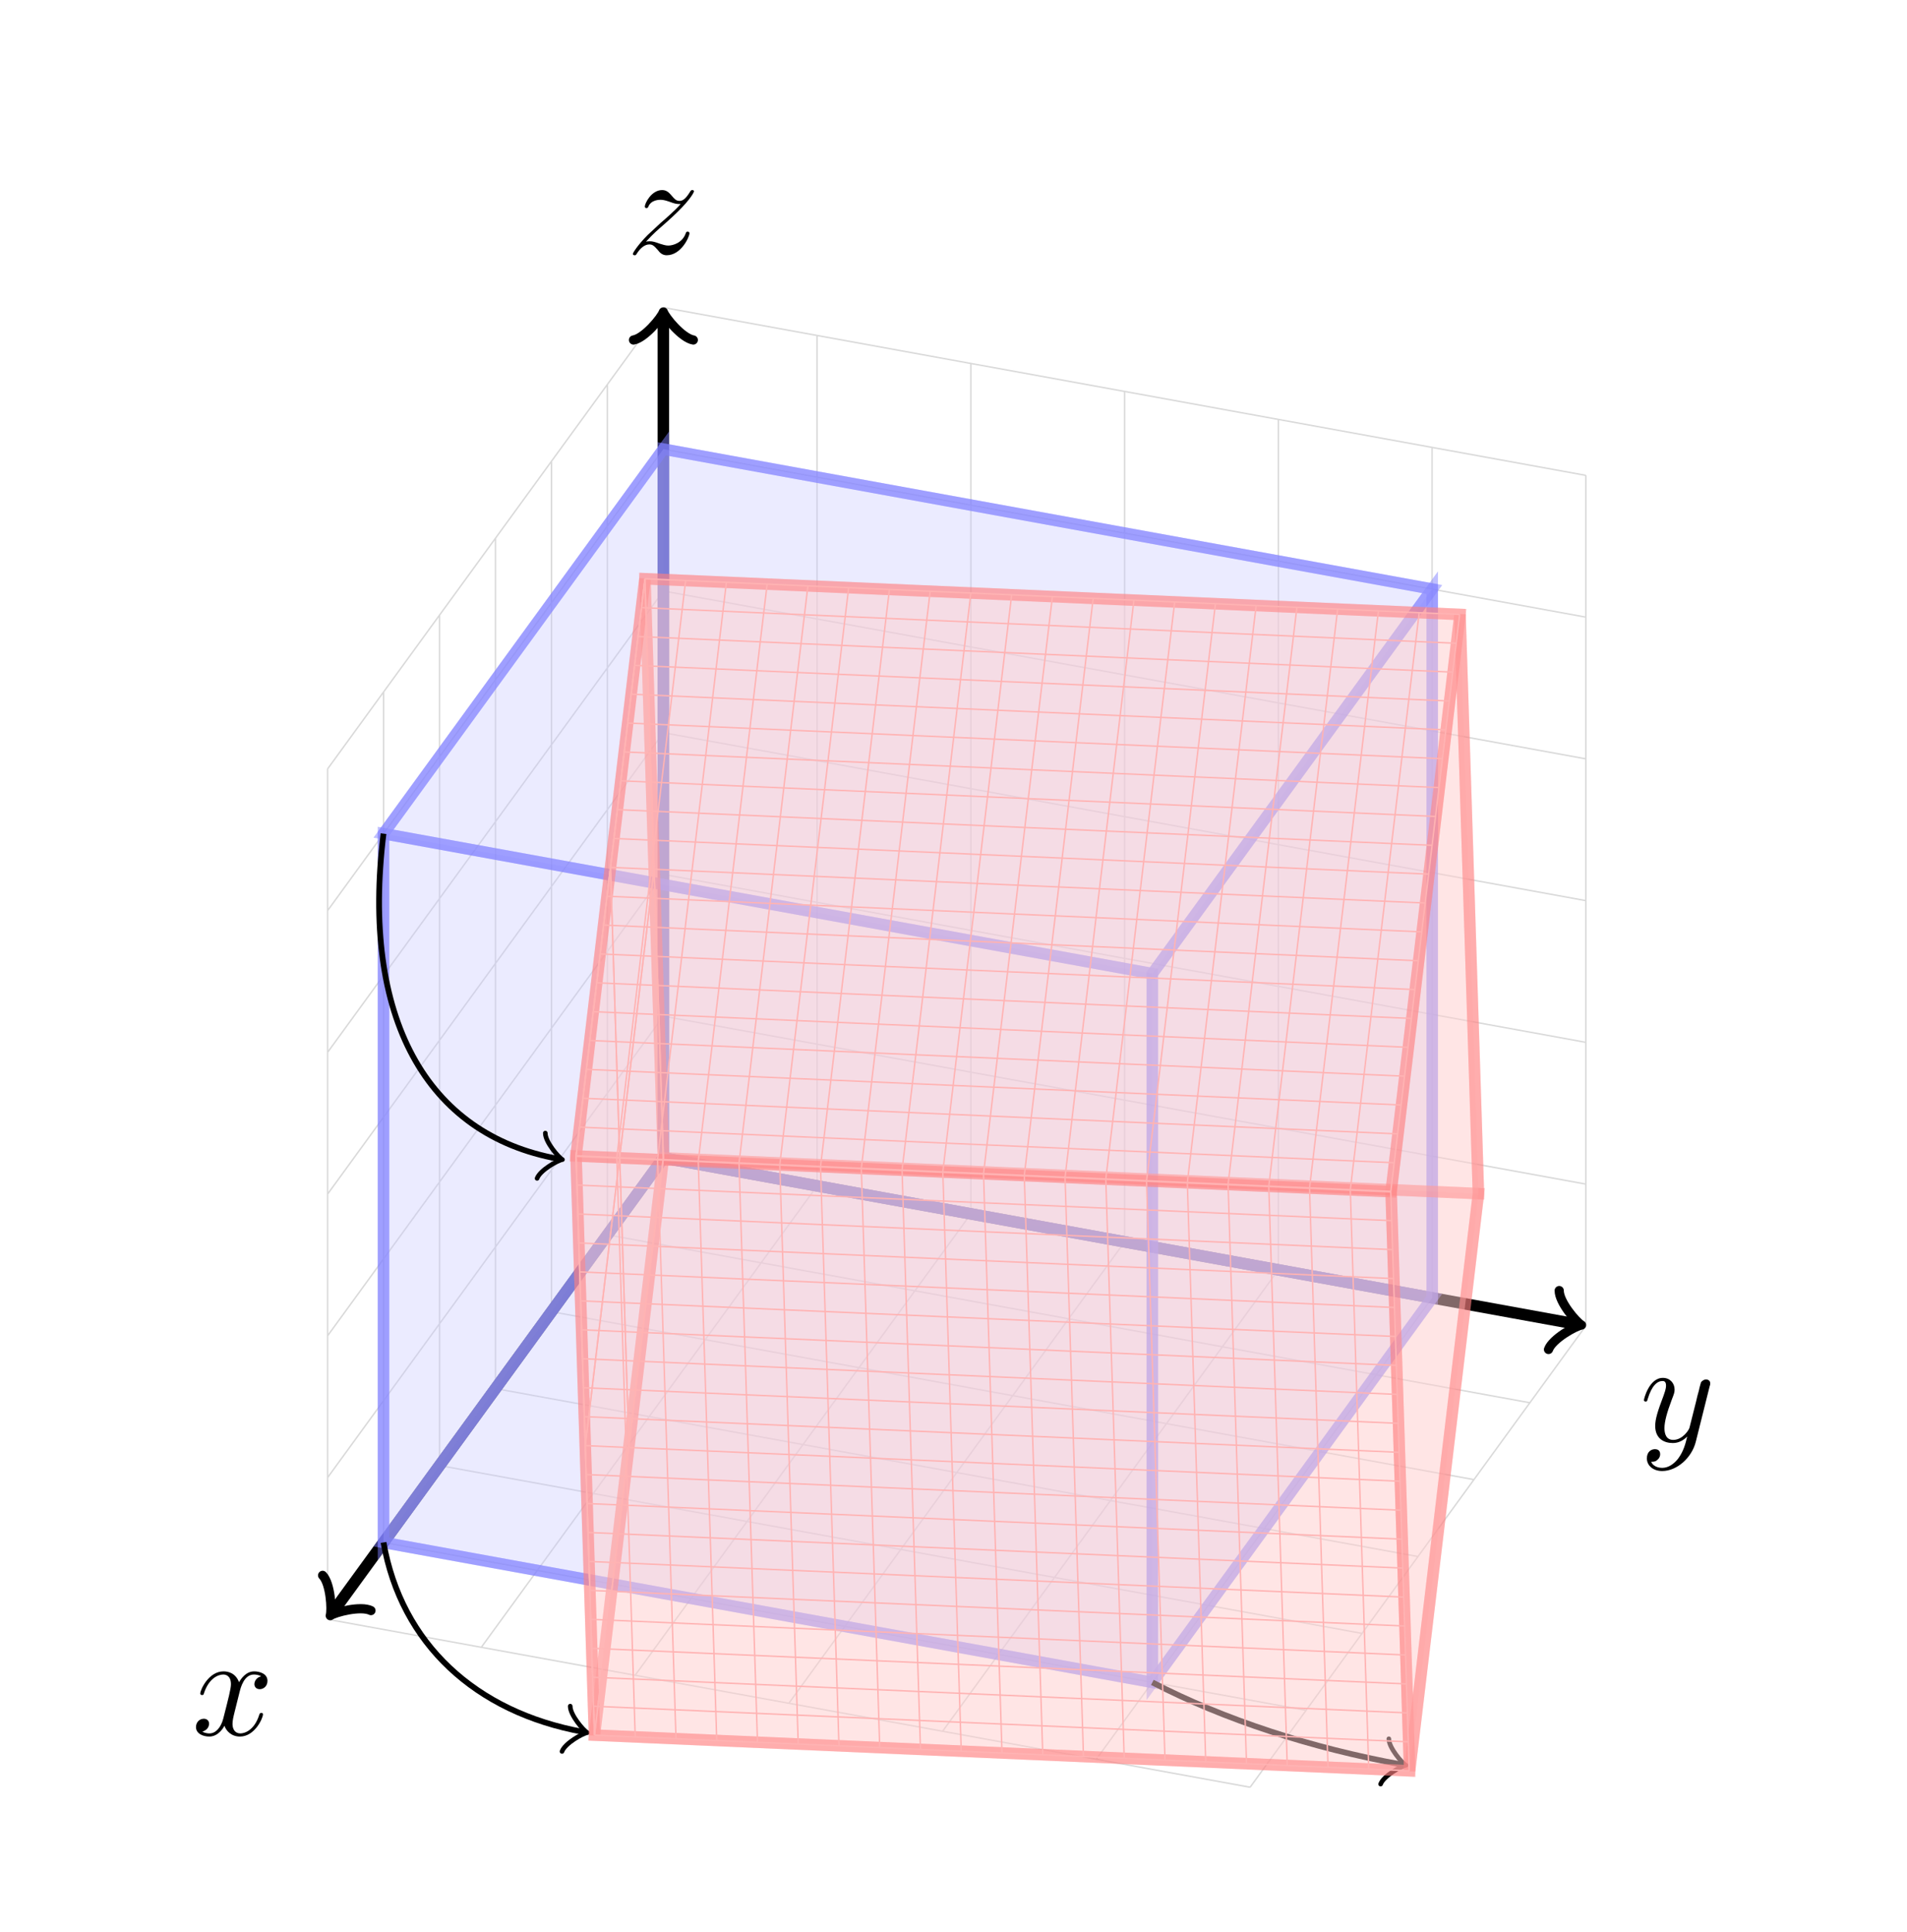 <?xml version="1.0" encoding="UTF-8"?>
<svg xmlns="http://www.w3.org/2000/svg" xmlns:xlink="http://www.w3.org/1999/xlink" width="132.137" height="133.812" viewBox="0 0 132.137 133.812">
<defs>
<g>
<g id="glyph-0-0">
<path d="M 3.328 -3.016 C 3.391 -3.266 3.625 -4.188 4.312 -4.188 C 4.359 -4.188 4.609 -4.188 4.812 -4.062 C 4.531 -4 4.344 -3.766 4.344 -3.516 C 4.344 -3.359 4.453 -3.172 4.719 -3.172 C 4.938 -3.172 5.25 -3.344 5.25 -3.75 C 5.25 -4.266 4.672 -4.406 4.328 -4.406 C 3.75 -4.406 3.406 -3.875 3.281 -3.656 C 3.031 -4.312 2.5 -4.406 2.203 -4.406 C 1.172 -4.406 0.594 -3.125 0.594 -2.875 C 0.594 -2.766 0.703 -2.766 0.719 -2.766 C 0.797 -2.766 0.828 -2.797 0.844 -2.875 C 1.188 -3.938 1.844 -4.188 2.188 -4.188 C 2.375 -4.188 2.719 -4.094 2.719 -3.516 C 2.719 -3.203 2.547 -2.547 2.188 -1.141 C 2.031 -0.531 1.672 -0.109 1.234 -0.109 C 1.172 -0.109 0.953 -0.109 0.734 -0.234 C 0.984 -0.297 1.203 -0.5 1.203 -0.781 C 1.203 -1.047 0.984 -1.125 0.844 -1.125 C 0.531 -1.125 0.297 -0.875 0.297 -0.547 C 0.297 -0.094 0.781 0.109 1.219 0.109 C 1.891 0.109 2.25 -0.594 2.266 -0.641 C 2.391 -0.281 2.75 0.109 3.344 0.109 C 4.375 0.109 4.938 -1.172 4.938 -1.422 C 4.938 -1.531 4.859 -1.531 4.828 -1.531 C 4.734 -1.531 4.719 -1.484 4.688 -1.422 C 4.359 -0.344 3.688 -0.109 3.375 -0.109 C 2.984 -0.109 2.828 -0.422 2.828 -0.766 C 2.828 -0.984 2.875 -1.203 2.984 -1.641 Z M 3.328 -3.016 "/>
</g>
<g id="glyph-0-1">
<path d="M 4.844 -3.797 C 4.891 -3.938 4.891 -3.953 4.891 -4.031 C 4.891 -4.203 4.75 -4.297 4.594 -4.297 C 4.5 -4.297 4.344 -4.234 4.25 -4.094 C 4.234 -4.031 4.141 -3.734 4.109 -3.547 C 4.031 -3.297 3.969 -3.016 3.906 -2.75 L 3.453 -0.953 C 3.422 -0.812 2.984 -0.109 2.328 -0.109 C 1.828 -0.109 1.719 -0.547 1.719 -0.922 C 1.719 -1.375 1.891 -2 2.219 -2.875 C 2.375 -3.281 2.422 -3.391 2.422 -3.594 C 2.422 -4.031 2.109 -4.406 1.609 -4.406 C 0.656 -4.406 0.297 -2.953 0.297 -2.875 C 0.297 -2.766 0.391 -2.766 0.406 -2.766 C 0.516 -2.766 0.516 -2.797 0.562 -2.953 C 0.844 -3.891 1.234 -4.188 1.578 -4.188 C 1.656 -4.188 1.828 -4.188 1.828 -3.875 C 1.828 -3.625 1.719 -3.359 1.656 -3.172 C 1.25 -2.109 1.078 -1.547 1.078 -1.078 C 1.078 -0.188 1.703 0.109 2.297 0.109 C 2.688 0.109 3.016 -0.062 3.297 -0.344 C 3.172 0.172 3.047 0.672 2.656 1.203 C 2.391 1.531 2.016 1.828 1.562 1.828 C 1.422 1.828 0.969 1.797 0.797 1.406 C 0.953 1.406 1.094 1.406 1.219 1.281 C 1.328 1.203 1.422 1.062 1.422 0.875 C 1.422 0.562 1.156 0.531 1.062 0.531 C 0.828 0.531 0.5 0.688 0.5 1.172 C 0.5 1.672 0.938 2.047 1.562 2.047 C 2.578 2.047 3.609 1.141 3.891 0.016 Z M 4.844 -3.797 "/>
</g>
<g id="glyph-0-2">
<path d="M 1.328 -0.828 C 1.859 -1.406 2.156 -1.656 2.516 -1.969 C 2.516 -1.969 3.125 -2.5 3.484 -2.859 C 4.438 -3.781 4.656 -4.266 4.656 -4.312 C 4.656 -4.406 4.562 -4.406 4.547 -4.406 C 4.469 -4.406 4.453 -4.391 4.391 -4.297 C 4.094 -3.812 3.891 -3.656 3.656 -3.656 C 3.406 -3.656 3.297 -3.812 3.141 -3.984 C 2.953 -4.203 2.781 -4.406 2.453 -4.406 C 1.703 -4.406 1.25 -3.484 1.25 -3.266 C 1.25 -3.219 1.281 -3.156 1.359 -3.156 C 1.453 -3.156 1.469 -3.203 1.5 -3.266 C 1.688 -3.734 2.266 -3.734 2.344 -3.734 C 2.547 -3.734 2.734 -3.672 2.969 -3.594 C 3.375 -3.438 3.484 -3.438 3.734 -3.438 C 3.375 -3.016 2.547 -2.297 2.359 -2.141 L 1.453 -1.297 C 0.781 -0.625 0.422 -0.062 0.422 0.016 C 0.422 0.109 0.531 0.109 0.547 0.109 C 0.625 0.109 0.641 0.094 0.703 -0.016 C 0.938 -0.375 1.234 -0.641 1.562 -0.641 C 1.781 -0.641 1.891 -0.547 2.141 -0.266 C 2.297 -0.047 2.484 0.109 2.766 0.109 C 3.766 0.109 4.344 -1.156 4.344 -1.422 C 4.344 -1.469 4.297 -1.531 4.219 -1.531 C 4.125 -1.531 4.109 -1.469 4.078 -1.391 C 3.844 -0.75 3.203 -0.562 2.875 -0.562 C 2.688 -0.562 2.5 -0.625 2.297 -0.688 C 1.953 -0.812 1.797 -0.859 1.594 -0.859 C 1.578 -0.859 1.422 -0.859 1.328 -0.828 Z M 1.328 -0.828 "/>
</g>
</g>
<clipPath id="clip-0">
<path clip-rule="nonzero" d="M 29 68 L 114 68 L 114 133.812 L 29 133.812 Z M 29 68 "/>
</clipPath>
<clipPath id="clip-1">
<path clip-rule="nonzero" d="M 28 68 L 109 68 L 109 133.812 L 28 133.812 Z M 28 68 "/>
</clipPath>
<clipPath id="clip-2">
<path clip-rule="nonzero" d="M 85 31 L 114 31 L 114 133.812 L 85 133.812 Z M 85 31 "/>
</clipPath>
</defs>
<path fill="none" stroke-width="0.1" stroke-linecap="butt" stroke-linejoin="miter" stroke="rgb(84.999%, 84.999%, 84.999%)" stroke-opacity="1" stroke-miterlimit="10" d="M -0 0.001 L -23.266 -31.96 M 10.652 -1.94 L -12.613 -33.897 M 21.305 -3.878 L -1.957 -35.839 M 31.961 -5.815 L 8.695 -37.776 M 42.613 -7.753 L 19.348 -39.714 M 53.265 -9.694 L 30 -41.651 M 63.918 -11.632 L 40.656 -43.593 M -0 0.001 L 63.922 -11.632 M -3.879 -5.327 L 60.043 -16.96 M -7.754 -10.651 L 56.164 -22.284 M -11.633 -15.979 L 52.289 -27.612 M -15.508 -21.308 L 48.41 -32.937 M -19.387 -26.632 L 44.531 -38.265 M -23.266 -31.96 L 40.656 -43.593 " transform="matrix(1, 0, 0, -1, 45.965, 80.208)"/>
<path fill="none" stroke-width="0.1" stroke-linecap="butt" stroke-linejoin="miter" stroke="rgb(84.999%, 84.999%, 84.999%)" stroke-opacity="1" stroke-miterlimit="10" d="M -0 0.001 L -23.266 -31.96 M -0 9.817 L -23.266 -22.144 M -0 19.638 L -23.266 -12.323 M -0 29.454 L -23.266 -2.507 M -0 39.27 L -23.266 7.313 M -0 49.091 L -23.266 17.13 M -0 58.907 L -23.266 26.946 M -0 0.001 L -0 58.907 M -3.879 -5.327 L -3.879 53.583 M -7.754 -10.651 L -7.754 48.255 M -11.633 -15.979 L -11.633 42.931 M -15.508 -21.308 L -15.508 37.603 M -19.387 -26.632 L -19.387 32.274 M -23.266 -31.96 L -23.266 26.95 " transform="matrix(1, 0, 0, -1, 45.965, 80.208)"/>
<path fill="none" stroke-width="0.1" stroke-linecap="butt" stroke-linejoin="miter" stroke="rgb(84.999%, 84.999%, 84.999%)" stroke-opacity="1" stroke-miterlimit="10" d="M -0 0.001 L 63.922 -11.632 M -0 9.817 L 63.922 -1.815 M -0 19.638 L 63.922 8.005 M -0 29.454 L 63.922 17.821 M -0 39.27 L 63.922 27.642 M -0 49.091 L 63.922 37.458 M -0 58.907 L 63.922 47.278 M -0 0.001 L -0 58.907 M 10.652 -1.94 L 10.652 56.97 M 21.305 -3.878 L 21.305 55.032 M 31.961 -5.815 L 31.961 53.095 M 42.613 -7.753 L 42.613 51.153 M 53.265 -9.694 L 53.265 49.216 M 63.918 -11.632 L 63.918 47.278 " transform="matrix(1, 0, 0, -1, 45.965, 80.208)"/>
<path fill="none" stroke-width="0.797" stroke-linecap="butt" stroke-linejoin="miter" stroke="rgb(0%, 0%, 0%)" stroke-opacity="1" stroke-miterlimit="10" d="M -0 0.001 L -22.852 -31.394 " transform="matrix(1, 0, 0, -1, 45.965, 80.208)"/>
<path fill="none" stroke-width="0.638" stroke-linecap="round" stroke-linejoin="round" stroke="rgb(0%, 0%, 0%)" stroke-opacity="1" stroke-miterlimit="10" d="M -1.556 2.072 C -1.424 1.293 -0.002 0.13 0.388 -0.001 C -0.001 -0.13 -1.423 -1.296 -1.554 -2.072 " transform="matrix(-0.589, 0.808, 0.808, 0.589, 23.113, 111.601)"/>
<g fill="rgb(0%, 0%, 0%)" fill-opacity="1">
<use xlink:href="#glyph-0-0" x="13.283" y="120.181"/>
</g>
<path fill="none" stroke-width="0.797" stroke-linecap="butt" stroke-linejoin="miter" stroke="rgb(0%, 0%, 0%)" stroke-opacity="1" stroke-miterlimit="10" d="M -0 0.001 L 63.234 -11.507 " transform="matrix(1, 0, 0, -1, 45.965, 80.208)"/>
<path fill="none" stroke-width="0.638" stroke-linecap="round" stroke-linejoin="round" stroke="rgb(0%, 0%, 0%)" stroke-opacity="1" stroke-miterlimit="10" d="M -1.556 2.072 C -1.426 1.293 0 0.131 0.39 -0 C 0 -0.131 -1.424 -1.295 -1.556 -2.073 " transform="matrix(0.984, 0.179, 0.179, -0.984, 109.199, 91.715)"/>
<g fill="rgb(0%, 0%, 0%)" fill-opacity="1">
<use xlink:href="#glyph-0-1" x="113.612" y="99.85"/>
</g>
<path fill="none" stroke-width="0.797" stroke-linecap="butt" stroke-linejoin="miter" stroke="rgb(0%, 0%, 0%)" stroke-opacity="1" stroke-miterlimit="10" d="M -0 0.001 L -0 58.212 " transform="matrix(1, 0, 0, -1, 45.965, 80.208)"/>
<path fill="none" stroke-width="0.638" stroke-linecap="round" stroke-linejoin="round" stroke="rgb(0%, 0%, 0%)" stroke-opacity="1" stroke-miterlimit="10" d="M -1.553 2.07 C -1.424 1.297 0.002 0.129 0.388 0 C 0.002 -0.129 -1.424 -1.297 -1.553 -2.074 " transform="matrix(0, -1, -1, 0, 45.965, 21.998)"/>
<g fill="rgb(0%, 0%, 0%)" fill-opacity="1">
<use xlink:href="#glyph-0-2" x="43.429" y="17.572"/>
</g>
<path fill-rule="nonzero" fill="rgb(79.999%, 79.999%, 100%)" fill-opacity="0.2" stroke-width="0.797" stroke-linecap="butt" stroke-linejoin="miter" stroke="rgb(50%, 50%, 100%)" stroke-opacity="0.5" stroke-miterlimit="10" d="M -0 0.001 L -19.391 -26.636 L 33.883 -36.331 L 53.273 -9.694 Z M -0 0.001 " transform="matrix(1, 0, 0, -1, 45.965, 80.208)"/>
<path fill-rule="nonzero" fill="rgb(79.999%, 79.999%, 100%)" fill-opacity="0.2" stroke-width="0.797" stroke-linecap="butt" stroke-linejoin="miter" stroke="rgb(50%, 50%, 100%)" stroke-opacity="0.5" stroke-miterlimit="10" d="M -0 0.001 L 53.273 -9.694 L 53.273 39.403 L -0 49.099 Z M -0 0.001 " transform="matrix(1, 0, 0, -1, 45.965, 80.208)"/>
<path fill-rule="nonzero" fill="rgb(79.999%, 79.999%, 100%)" fill-opacity="0.2" stroke-width="0.797" stroke-linecap="butt" stroke-linejoin="miter" stroke="rgb(50%, 50%, 100%)" stroke-opacity="0.5" stroke-miterlimit="10" d="M -0 0.001 L -19.391 -26.636 L -19.391 22.462 L -0 49.099 Z M -0 0.001 " transform="matrix(1, 0, 0, -1, 45.965, 80.208)"/>
<path fill-rule="nonzero" fill="rgb(79.999%, 79.999%, 100%)" fill-opacity="0.2" stroke-width="0.797" stroke-linecap="butt" stroke-linejoin="miter" stroke="rgb(50%, 50%, 100%)" stroke-opacity="0.5" stroke-miterlimit="10" d="M -19.391 -26.636 L 33.883 -36.331 L 33.883 12.767 L -19.391 22.462 Z M -19.391 -26.636 " transform="matrix(1, 0, 0, -1, 45.965, 80.208)"/>
<path fill-rule="nonzero" fill="rgb(79.999%, 79.999%, 100%)" fill-opacity="0.2" stroke-width="0.797" stroke-linecap="butt" stroke-linejoin="miter" stroke="rgb(50%, 50%, 100%)" stroke-opacity="0.5" stroke-miterlimit="10" d="M 53.273 -9.694 L 33.883 -36.331 L 33.883 12.767 L 53.273 39.403 Z M 53.273 -9.694 " transform="matrix(1, 0, 0, -1, 45.965, 80.208)"/>
<path fill-rule="nonzero" fill="rgb(79.999%, 79.999%, 100%)" fill-opacity="0.2" stroke-width="0.797" stroke-linecap="butt" stroke-linejoin="miter" stroke="rgb(50%, 50%, 100%)" stroke-opacity="0.5" stroke-miterlimit="10" d="M -0 49.099 L -19.391 22.462 L 33.883 12.767 L 53.273 39.403 Z M -0 49.099 " transform="matrix(1, 0, 0, -1, 45.965, 80.208)"/>
<path fill="none" stroke-width="0.399" stroke-linecap="butt" stroke-linejoin="miter" stroke="rgb(0%, 0%, 0%)" stroke-opacity="1" stroke-miterlimit="10" d="M -19.391 22.462 C -20.961 9.739 -16.442 1.603 -7.289 -0.062 " transform="matrix(1, 0, 0, -1, 45.965, 80.208)"/>
<path fill="none" stroke-width="0.319" stroke-linecap="round" stroke-linejoin="round" stroke="rgb(0%, 0%, 0%)" stroke-opacity="1" stroke-miterlimit="10" d="M -1.197 1.594 C -1.096 0.997 0 0.101 0.301 0.001 C 0.001 -0.098 -1.094 -0.996 -1.196 -1.594 " transform="matrix(0.984, 0.179, 0.179, -0.984, 38.677, 80.271)"/>
<path fill="none" stroke-width="0.399" stroke-linecap="butt" stroke-linejoin="miter" stroke="rgb(0%, 0%, 0%)" stroke-opacity="1" stroke-miterlimit="10" d="M -19.391 -26.636 C -18.16 -33.647 -13.02 -38.397 -5.563 -39.757 " transform="matrix(1, 0, 0, -1, 45.965, 80.208)"/>
<path fill="none" stroke-width="0.319" stroke-linecap="round" stroke-linejoin="round" stroke="rgb(0%, 0%, 0%)" stroke-opacity="1" stroke-miterlimit="10" d="M -1.197 1.593 C -1.096 0.995 0 0.099 0.3 -0.001 C 0.001 -0.099 -1.095 -0.998 -1.196 -1.596 " transform="matrix(0.984, 0.179, 0.179, -0.984, 40.404, 119.965)"/>
<path fill="none" stroke-width="0.399" stroke-linecap="butt" stroke-linejoin="miter" stroke="rgb(0%, 0%, 0%)" stroke-opacity="1" stroke-miterlimit="10" d="M 33.883 -36.331 C 38.867 -38.913 44.926 -40.886 51.16 -42.019 " transform="matrix(1, 0, 0, -1, 45.965, 80.208)"/>
<path fill="none" stroke-width="0.319" stroke-linecap="round" stroke-linejoin="round" stroke="rgb(0%, 0%, 0%)" stroke-opacity="1" stroke-miterlimit="10" d="M -1.197 1.594 C -1.096 0.997 0 0.101 0.3 0.001 C 0.001 -0.098 -1.095 -0.996 -1.196 -1.594 " transform="matrix(0.984, 0.179, 0.179, -0.984, 97.126, 122.228)"/>
<path fill-rule="nonzero" fill="rgb(100%, 79.999%, 79.999%)" fill-opacity="0.3" d="M 45.965 80.207 L 41.191 120.191 L 97.672 122.664 L 102.441 82.68 Z M 45.965 80.207 "/>
<g clip-path="url(#clip-0)">
<path fill="none" stroke-width="0.797" stroke-linecap="butt" stroke-linejoin="miter" stroke="rgb(100%, 50%, 50%)" stroke-opacity="0.4" stroke-miterlimit="10" d="M -0 0.001 L -4.774 -39.983 L 51.707 -42.456 L 56.476 -2.472 Z M -0 0.001 " transform="matrix(1, 0, 0, -1, 45.965, 80.208)"/>
</g>
<path fill-rule="nonzero" fill="rgb(100%, 79.999%, 79.999%)" fill-opacity="0.3" stroke-width="0.797" stroke-linecap="butt" stroke-linejoin="miter" stroke="rgb(100%, 50%, 50%)" stroke-opacity="0.4" stroke-miterlimit="10" d="M -0 0.001 L 56.476 -2.472 L 55.199 37.645 L -1.278 40.118 Z M -0 0.001 " transform="matrix(1, 0, 0, -1, 45.965, 80.208)"/>
<path fill-rule="nonzero" fill="rgb(100%, 79.999%, 79.999%)" fill-opacity="0.3" stroke-width="0.797" stroke-linecap="butt" stroke-linejoin="miter" stroke="rgb(100%, 50%, 50%)" stroke-opacity="0.4" stroke-miterlimit="10" d="M -0 0.001 L -4.774 -39.983 L -6.051 0.134 L -1.278 40.118 Z M -0 0.001 " transform="matrix(1, 0, 0, -1, 45.965, 80.208)"/>
<path fill-rule="nonzero" fill="rgb(100%, 79.999%, 79.999%)" fill-opacity="0.3" d="M 41.191 120.191 L 97.672 122.664 L 96.391 82.547 L 39.914 80.074 Z M 41.191 120.191 "/>
<g clip-path="url(#clip-1)">
<path fill="none" stroke-width="0.797" stroke-linecap="butt" stroke-linejoin="miter" stroke="rgb(100%, 50%, 50%)" stroke-opacity="0.4" stroke-miterlimit="10" d="M -4.774 -39.983 L 51.707 -42.456 L 50.426 -2.339 L -6.051 0.134 Z M -4.774 -39.983 " transform="matrix(1, 0, 0, -1, 45.965, 80.208)"/>
</g>
<path fill-rule="nonzero" fill="rgb(100%, 79.999%, 79.999%)" fill-opacity="0.3" d="M 102.441 82.68 L 97.672 122.664 L 96.391 82.547 L 101.164 42.562 Z M 102.441 82.68 "/>
<g clip-path="url(#clip-2)">
<path fill="none" stroke-width="0.797" stroke-linecap="butt" stroke-linejoin="miter" stroke="rgb(100%, 50%, 50%)" stroke-opacity="0.4" stroke-miterlimit="10" d="M 56.476 -2.472 L 51.707 -42.456 L 50.426 -2.339 L 55.199 37.645 Z M 56.476 -2.472 " transform="matrix(1, 0, 0, -1, 45.965, 80.208)"/>
</g>
<path fill-rule="nonzero" fill="rgb(100%, 79.999%, 79.999%)" fill-opacity="0.3" stroke-width="0.797" stroke-linecap="butt" stroke-linejoin="miter" stroke="rgb(100%, 50%, 50%)" stroke-opacity="0.4" stroke-miterlimit="10" d="M -1.278 40.118 L -6.051 0.134 L 50.426 -2.339 L 55.199 37.645 Z M -1.278 40.118 " transform="matrix(1, 0, 0, -1, 45.965, 80.208)"/>
<path fill="none" stroke-width="0.1" stroke-linecap="butt" stroke-linejoin="miter" stroke="rgb(100%, 70%, 70%)" stroke-opacity="1" stroke-miterlimit="10" d="M -1.278 40.118 L -6.051 0.138 M 1.543 39.993 L -3.227 0.013 M 4.367 39.868 L -0.403 -0.108 M 7.191 39.747 L 2.418 -0.233 M 10.015 39.622 L 5.242 -0.354 M 12.84 39.501 L 8.066 -0.479 M 15.664 39.376 L 10.89 -0.605 M 18.488 39.251 L 13.715 -0.726 M 21.308 39.13 L 16.539 -0.851 M 24.133 39.005 L 19.363 -0.972 M 26.957 38.88 L 22.183 -1.097 M 29.781 38.759 L 25.008 -1.222 M 32.605 38.634 L 27.832 -1.343 M 35.43 38.513 L 30.656 -1.468 M 38.254 38.388 L 33.48 -1.593 M 41.074 38.263 L 36.305 -1.714 M 43.898 38.142 L 39.129 -1.839 M 46.722 38.017 L 41.949 -1.96 M 49.547 37.895 L 44.773 -2.085 M 52.371 37.77 L 47.597 -2.21 M 55.176 37.649 L 50.402 -2.331 M -1.278 40.118 L 55.191 37.645 M -1.516 38.118 L 54.953 35.649 M -1.758 36.118 L 54.715 33.649 M -1.996 34.118 L 54.476 31.649 M -2.235 32.122 L 54.238 29.649 M -2.473 30.122 L 53.996 27.653 M -2.711 28.122 L 53.758 25.653 M -2.949 26.122 L 53.519 23.653 M -3.188 24.126 L 53.281 21.653 M -3.426 22.126 L 53.043 19.657 M -3.664 20.126 L 52.805 17.657 M -3.902 18.126 L 52.566 15.657 M -4.141 16.13 L 52.328 13.657 M -4.383 14.13 L 52.09 11.661 M -4.621 12.13 L 51.851 9.661 M -4.86 10.13 L 51.613 7.661 M -5.098 8.134 L 51.375 5.661 M -5.336 6.134 L 51.133 3.665 M -5.574 4.134 L 50.894 1.665 M -5.813 2.134 L 50.656 -0.335 M -6.051 0.149 L 50.422 -2.319 " transform="matrix(1, 0, 0, -1, 45.965, 80.208)"/>
<path fill="none" stroke-width="0.1" stroke-linecap="butt" stroke-linejoin="miter" stroke="rgb(100%, 70%, 70%)" stroke-opacity="1" stroke-miterlimit="10" d="M -4.774 -39.983 L 51.695 -42.456 M -4.836 -37.98 L 51.633 -40.448 M -4.902 -35.972 L 51.57 -38.444 M -4.965 -33.968 L 51.504 -36.437 M -5.027 -31.96 L 51.441 -34.433 M -5.094 -29.956 L 51.379 -32.425 M -5.156 -27.952 L 51.312 -30.421 M -5.219 -25.944 L 51.25 -28.413 M -5.285 -23.94 L 51.187 -26.409 M -5.348 -21.933 L 51.121 -24.405 M -5.414 -19.929 L 51.058 -22.397 M -5.477 -17.921 L 50.992 -20.394 M -5.539 -15.917 L 50.93 -18.386 M -5.606 -13.909 L 50.867 -16.382 M -5.668 -11.905 L 50.801 -14.374 M -5.731 -9.901 L 50.738 -12.37 M -5.797 -7.894 L 50.676 -10.362 M -5.86 -5.89 L 50.609 -8.358 M -5.922 -3.882 L 50.547 -6.354 M -5.988 -1.878 L 50.48 -4.347 M -6.051 0.114 L 50.418 -2.354 M -4.774 -39.983 L -6.051 0.126 M -1.949 -40.108 L -3.227 0.001 M 0.875 -40.23 L -0.403 -0.12 M 3.699 -40.355 L 2.418 -0.245 M 6.523 -40.48 L 5.242 -0.366 M 9.344 -40.601 L 8.066 -0.491 M 12.168 -40.726 L 10.89 -0.616 M 14.992 -40.851 L 13.715 -0.737 M 17.816 -40.972 L 16.539 -0.862 M 20.64 -41.097 L 19.363 -0.983 M 23.465 -41.218 L 22.183 -1.108 M 26.289 -41.343 L 25.008 -1.233 M 29.109 -41.468 L 27.832 -1.355 M 31.933 -41.589 L 30.656 -1.48 M 34.758 -41.714 L 33.48 -1.605 M 37.582 -41.835 L 36.305 -1.726 M 40.406 -41.96 L 39.129 -1.851 M 43.23 -42.085 L 41.949 -1.972 M 46.055 -42.206 L 44.773 -2.097 M 48.875 -42.331 L 47.597 -2.222 M 51.68 -42.452 L 50.402 -2.343 " transform="matrix(1, 0, 0, -1, 45.965, 80.208)"/>
<path fill="none" stroke-width="0.1" stroke-linecap="butt" stroke-linejoin="miter" stroke="rgb(100%, 70%, 70%)" stroke-opacity="1" stroke-miterlimit="10" d="M -0 0.001 L -4.774 -39.98 M -0.641 20.056 L -5.41 -19.925 M -1.278 40.11 L -6.051 0.134 M -0 0.001 L -1.278 40.11 M -2.387 -19.991 L -3.664 20.122 M -4.774 -39.98 L -6.051 0.134 " transform="matrix(1, 0, 0, -1, 45.965, 80.208)"/>
<path fill="none" stroke-width="0.1" stroke-linecap="butt" stroke-linejoin="miter" stroke="rgb(100%, 70%, 70%)" stroke-opacity="1" stroke-miterlimit="10" d="M -0 0.001 L -4.774 -39.98 M -0.641 20.056 L -5.41 -19.925 M -1.278 40.11 L -6.051 0.134 M -0 0.001 L -1.278 40.11 M -2.387 -19.991 L -3.664 20.122 M -4.774 -39.98 L -6.051 0.134 " transform="matrix(1, 0, 0, -1, 45.965, 80.208)"/>
</svg>
